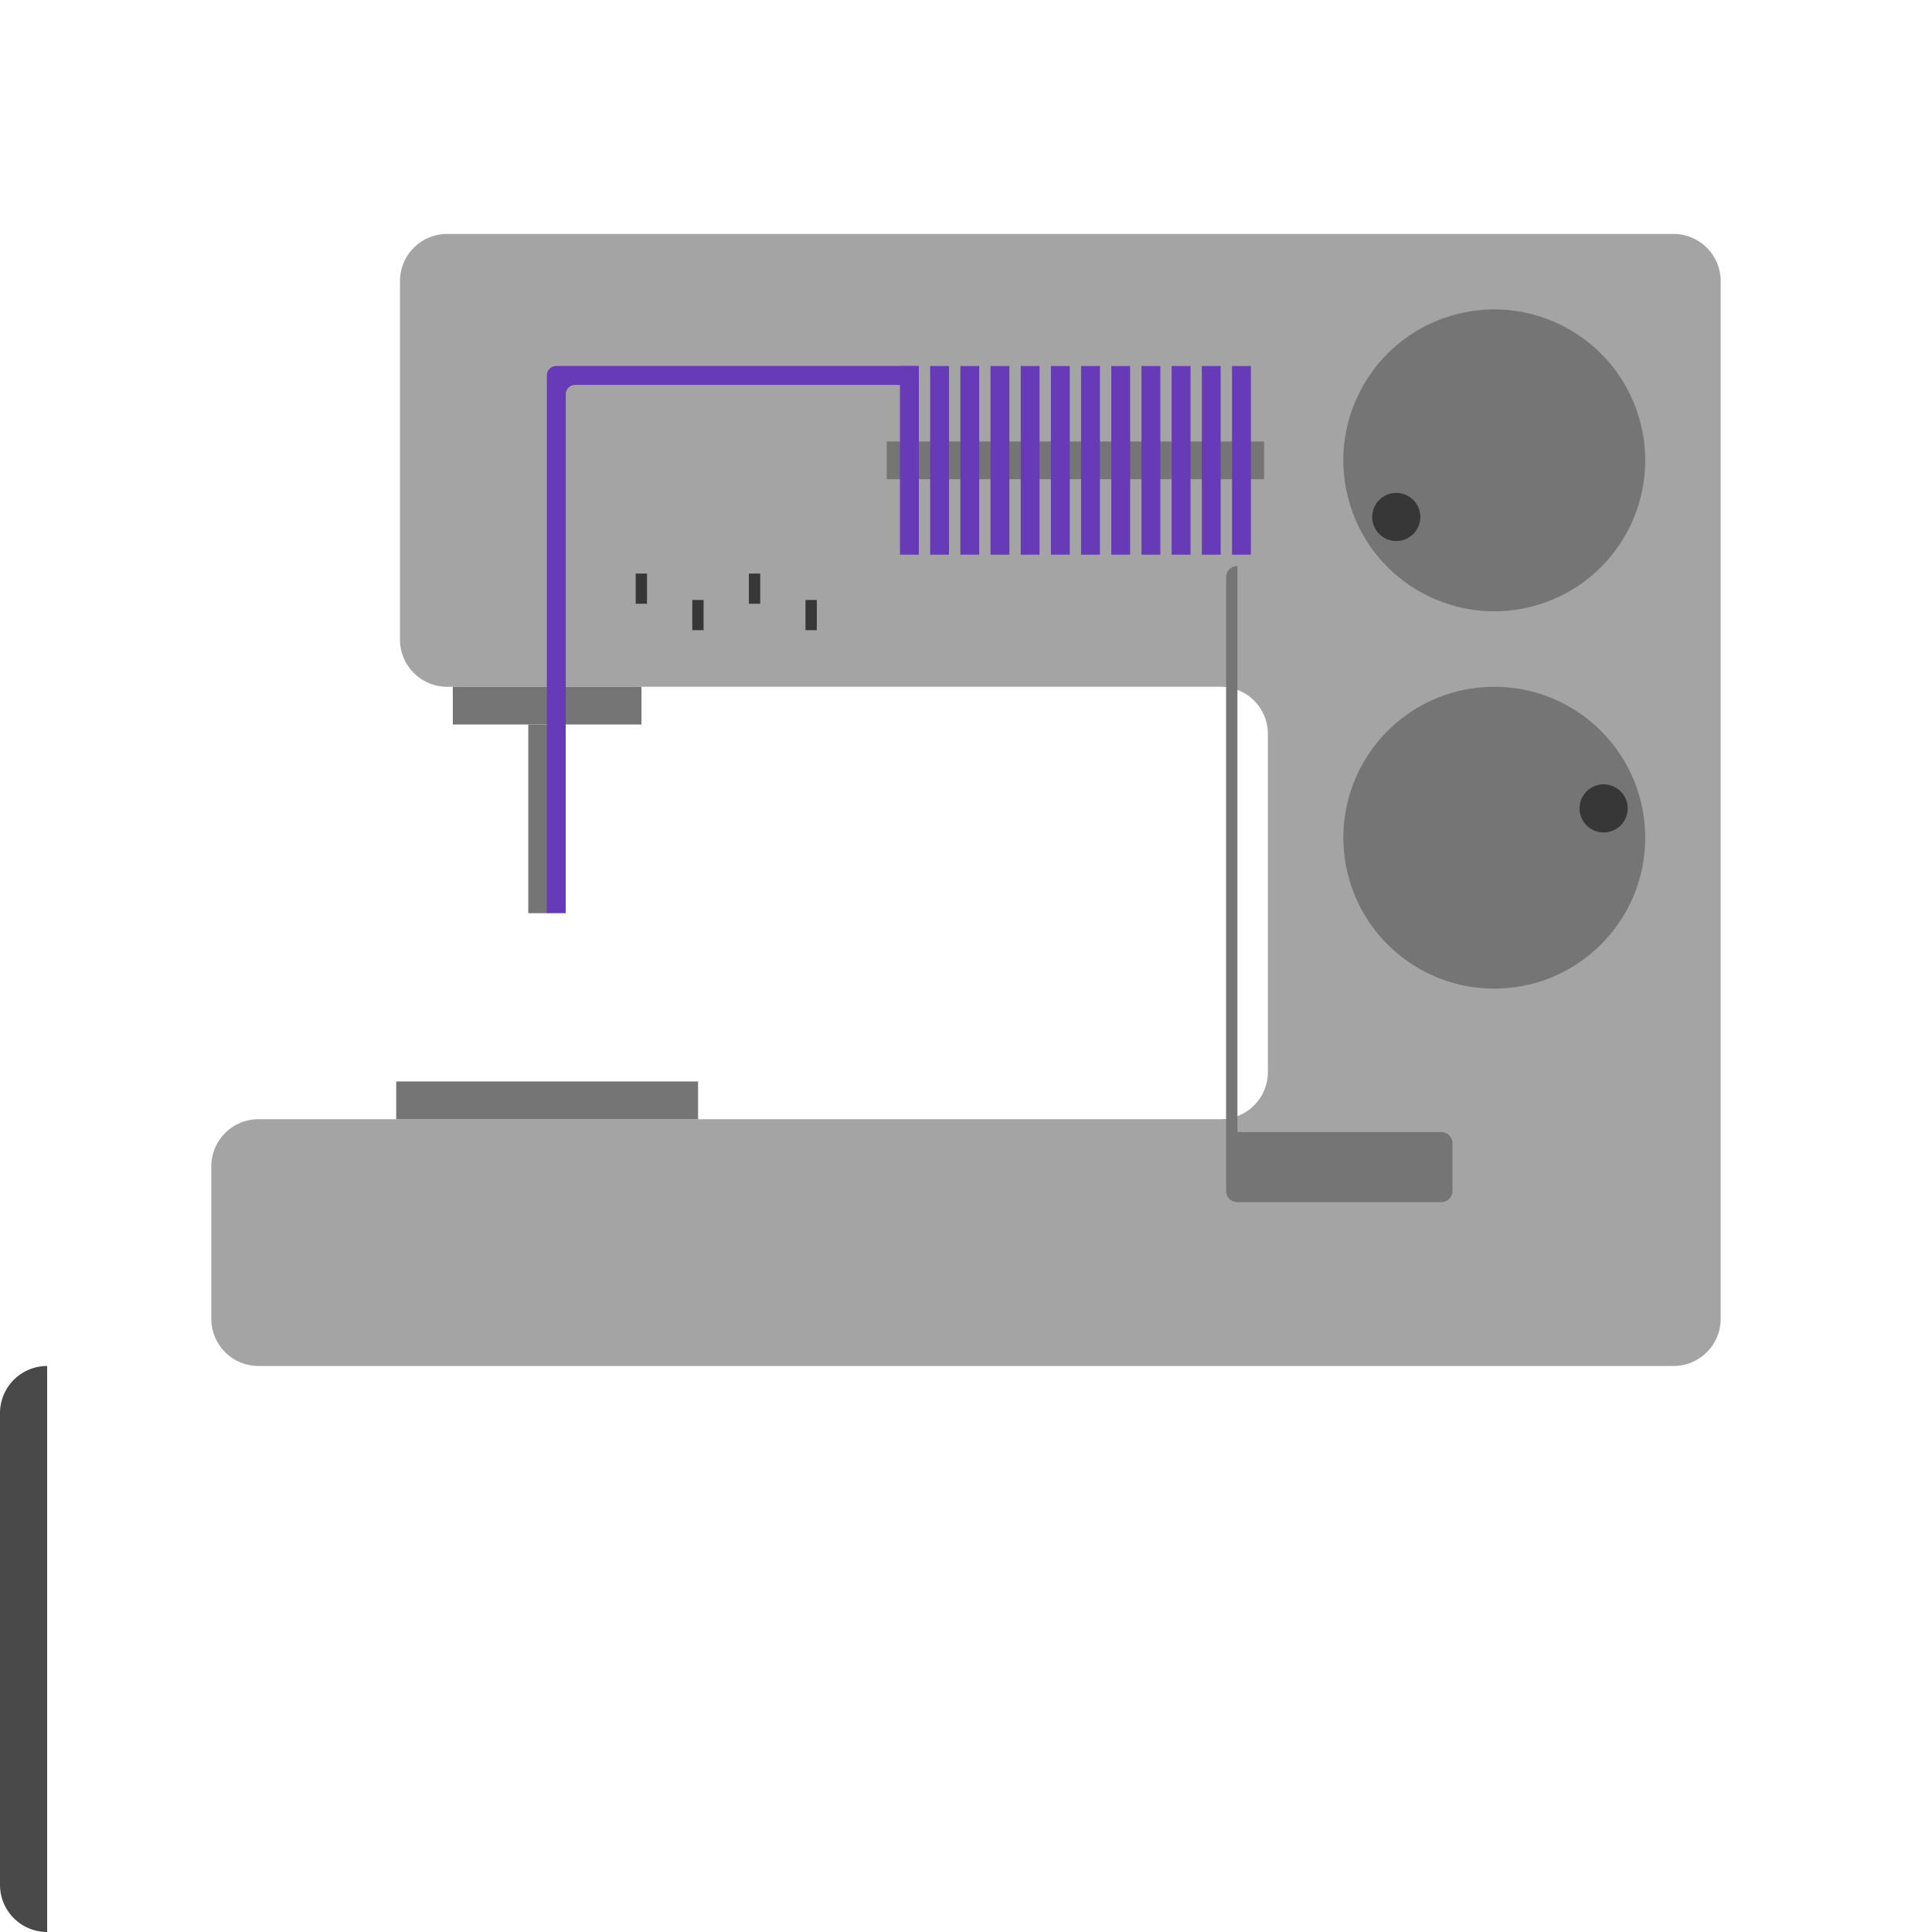 <?xml version="1.0" encoding="UTF-8" standalone="no"?>
<!-- Created with Inkscape (http://www.inkscape.org/) -->

<svg
   width="512"
   height="512"
   viewBox="0 0 512 512"
   version="1.1"
   id="svg5"
   inkscape:version="1.1.1 (3bf5ae0d25, 2021-09-20, custom)"
   sodipodi:docname="sewing.svg"
   xmlns:inkscape="http://www.inkscape.org/namespaces/inkscape"
   xmlns:sodipodi="http://sodipodi.sourceforge.net/DTD/sodipodi-0.dtd"
   xmlns="http://www.w3.org/2000/svg"
   xmlns:svg="http://www.w3.org/2000/svg">
  <sodipodi:namedview
     id="namedview7"
     pagecolor="#ffffff"
     bordercolor="#666666"
     borderopacity="1.0"
     inkscape:pageshadow="2"
     inkscape:pageopacity="0.0"
     inkscape:pagecheckerboard="0"
     inkscape:document-units="px"
     showgrid="false"
     inkscape:snap-bbox="true"
     inkscape:bbox-paths="true"
     inkscape:bbox-nodes="true"
     inkscape:snap-bbox-edge-midpoints="true"
     inkscape:snap-bbox-midpoints="true"
     showguides="false"
     inkscape:zoom="1.4199219"
     inkscape:cx="200.011"
     inkscape:cy="260.92985"
     inkscape:window-width="1920"
     inkscape:window-height="994"
     inkscape:window-x="0"
     inkscape:window-y="22"
     inkscape:window-maximized="1"
     inkscape:current-layer="layer2" />
  <defs
     id="defs2">
    <inkscape:path-effect
       effect="fillet_chamfer"
       id="path-effect17427"
       is_visible="true"
       lpeversion="1"
       satellites_param="F,0,0,1,0,3,0,1 @ F,0,0,1,0,3,0,1 @ F,0,0,1,0,3,0,1 @ F,0,0,1,0,3,0,1"
       unit="px"
       method="auto"
       mode="F"
       radius="3"
       chamfer_steps="1"
       flexible="false"
       use_knot_distance="true"
       apply_no_radius="true"
       apply_with_radius="true"
       only_selected="false"
       hide_knots="false" />
    <inkscape:path-effect
       effect="fillet_chamfer"
       id="path-effect12669"
       is_visible="true"
       lpeversion="1"
       satellites_param="F,0,0,1,0,12.5,0,1 @ F,0,0,1,0,12.5,0,1 @ F,0,0,1,0,12.5,0,1 @ F,0,0,1,0,12.5,0,1 @ F,0,0,1,0,12.5,0,1 @ F,0,0,1,0,12.5,0,1 @ F,0,0,1,0,12.5,0,1 @ F,0,0,1,0,12.5,0,1 @ F,0,0,1,0,12.5,0,1 @ F,0,0,1,0,12.5,0,1 @ F,0,0,1,0,12.5,0,1"
       unit="px"
       method="auto"
       mode="F"
       radius="12.5"
       chamfer_steps="1"
       flexible="false"
       use_knot_distance="true"
       apply_no_radius="true"
       apply_with_radius="true"
       only_selected="false"
       hide_knots="false" />
    <inkscape:path-effect
       effect="fillet_chamfer"
       id="path-effect1396"
       is_visible="true"
       lpeversion="1"
       satellites_param="F,0,0,1,0,12.5,0,1 @ F,0,0,1,0,12.5,0,1 @ F,0,0,1,0,12.5,0,1 @ F,0,0,1,0,12.5,0,1"
       unit="px"
       method="auto"
       mode="F"
       radius="12.5"
       chamfer_steps="1"
       flexible="false"
       use_knot_distance="true"
       apply_no_radius="true"
       apply_with_radius="true"
       only_selected="false"
       hide_knots="false" />
    <inkscape:path-effect
       effect="fillet_chamfer"
       id="path-effect8376"
       is_visible="true"
       lpeversion="1"
       satellites_param="F,0,0,1,0,30,0,1 @ F,0,0,1,0,30,0,1 @ F,0,0,1,0,30,0,1 @ F,0,0,1,0,30,0,1"
       unit="px"
       method="auto"
       mode="F"
       radius="30"
       chamfer_steps="1"
       flexible="false"
       use_knot_distance="true"
       apply_no_radius="true"
       apply_with_radius="true"
       only_selected="false"
       hide_knots="false" />
  </defs>
  <g
     inkscape:label="Layer 1"
     inkscape:groupmode="layer"
     id="layer1">
    <path
       style="fill:#494949;fill-opacity:1;fill-rule:evenodd;stroke-width:0.965"
       id="rect31"
       width="512"
       height="150"
       x="0"
       y="362"
       inkscape:path-effect="#path-effect1396"
       d="m 12.5,362 h 487 a 12.5,12.5 45 0 1 12.5,12.5 v 125 A 12.5,12.5 135 0 1 499.5,512 H 12.5 A 12.5,12.5 45 0 1 0,499.5 v -125 A 12.5,12.5 135 0 1 12.5,362 Z"
       sodipodi:type="rect" />
    <path
       id="rect1420"
       style="fill:#a4a4a4;fill-opacity:1;stroke-width:0.987"
       d="m 106,74.5 0,95 a 12.5,12.5 45 0 0 12.5,12.5 h 205 a 12.5,12.5 45 0 1 12.5,12.5 l 0,89.6 a 12.5,12.5 135 0 1 -12.5,12.5 h -255 a 12.5,12.5 135 0 0 -12.5,12.5 V 349.5 A 12.5,12.5 45 0 0 68.5,362 h 375 A 12.5,12.5 135 0 0 456,349.5 V 309.1 194.5 74.5 A 12.5,12.5 45 0 0 443.5,62 l -95,0 h -230 A 12.5,12.5 135 0 0 106,74.5 Z"
       inkscape:original-d="M 106 62 L 106 182 L 336 182 L 336 296.59961 L 56 296.59961 L 56 362 L 456 362 L 456 296.59961 L 456 182 L 456 62 L 336 62 L 106 62 z "
       inkscape:path-effect="#path-effect12669" />
    <rect
       style="fill:#757575;fill-opacity:1;stroke-width:0.414"
       id="rect1619"
       width="5"
       height="50"
       x="140"
       y="192" />
    <rect
       style="fill:#757575;fill-opacity:1;stroke-width:0.586"
       id="rect1619-3"
       width="10"
       height="50"
       x="-192"
       y="120"
       transform="rotate(-90)" />
    <rect
       style="fill:#757575;fill-opacity:1;stroke-width:0.741"
       id="rect1619-3-5"
       width="10"
       height="80"
       x="-296.6"
       y="105"
       transform="rotate(-90)" />
    <path
       id="rect2179"
       style="fill:#673ab7;fill-opacity:1;stroke-width:1.266"
       d="M 147.426 97 A 2.5 2.5 0 0 0 144.926 99.5 L 144.926 242 L 149.926 242 L 149.926 104.5 A 2.5 2.5 0 0 1 152.426 102 L 243.412 102 L 243.412 97 L 147.426 97 z " />
    <rect
       style="fill:#757575;fill-opacity:1;stroke-width:1.144"
       id="rect2301"
       width="100"
       height="10"
       x="235"
       y="117" />
    <path
       style="fill:#757575;fill-opacity:1;stroke-width:0.969"
       id="rect12815-3"
       width="60"
       height="18.586"
       x="162.463"
       y="150"
       inkscape:path-effect="#path-effect17427"
       d="m 165.463,150 h 54 a 3,3 45 0 1 3,3 v 12.586 a 3,3 135 0 1 -3,3 h -54 a 3,3 45 0 1 -3,-3 V 153 a 3,3 135 0 1 3,-3 z"
       sodipodi:type="rect" />
    <rect
       style="fill:#373737;fill-opacity:1;stroke-width:1.079"
       id="rect14523-2"
       width="3"
       height="8"
       x="168.463"
       y="152" />
    <rect
       style="fill:#373737;fill-opacity:1;stroke-width:1.079"
       id="rect14523-2-4"
       width="3"
       height="8"
       x="183.463"
       y="159" />
    <rect
       style="fill:#373737;fill-opacity:1;stroke-width:1.079"
       id="rect14523-2-7"
       width="3"
       height="8"
       x="198.463"
       y="152" />
    <rect
       style="fill:#373737;fill-opacity:1;stroke-width:1.079"
       id="rect14523-2-4-8"
       width="3"
       height="8"
       x="213.463"
       y="159" />
  </g>
  <g
     inkscape:groupmode="layer"
     id="layer4"
     inkscape:label="Layer 4" />
  <g
     inkscape:groupmode="layer"
     id="layer3"
     inkscape:label="Layer 3" />
  <g
     inkscape:groupmode="layer"
     id="layer2"
     inkscape:label="Layer 2">
    <rect
       style="fill:#673ab7;fill-opacity:1;stroke-width:0.75"
       id="rect2179-1"
       width="5"
       height="50"
       x="278.5"
       y="97" />
    <rect
       style="fill:#673ab7;fill-opacity:1;stroke-width:0.75"
       id="rect2179-1-2"
       width="5"
       height="50"
       x="270.5"
       y="97" />
    <rect
       style="fill:#673ab7;fill-opacity:1;stroke-width:0.75"
       id="rect2179-1-2-7"
       width="5"
       height="50"
       x="262.5"
       y="97" />
    <rect
       style="fill:#673ab7;fill-opacity:1;stroke-width:0.75"
       id="rect2179-1-2-7-0"
       width="5"
       height="50"
       x="254.5"
       y="97" />
    <rect
       style="fill:#673ab7;fill-opacity:1;stroke-width:0.75"
       id="rect2179-1-2-7-0-9"
       width="5"
       height="50"
       x="246.5"
       y="97" />
    <rect
       style="fill:#673ab7;fill-opacity:1;stroke-width:0.75"
       id="rect2179-1-6"
       width="5"
       height="50"
       x="318.5"
       y="97" />
    <rect
       style="fill:#673ab7;fill-opacity:1;stroke-width:0.75"
       id="rect2179-1-6-1"
       width="5"
       height="50"
       x="326.5"
       y="97" />
    <rect
       style="fill:#673ab7;fill-opacity:1;stroke-width:0.75"
       id="rect2179-1-2-0"
       width="5"
       height="50"
       x="310.5"
       y="97" />
    <rect
       style="fill:#673ab7;fill-opacity:1;stroke-width:0.75"
       id="rect2179-1-2-7-6"
       width="5"
       height="50"
       x="302.5"
       y="97" />
    <rect
       style="fill:#673ab7;fill-opacity:1;stroke-width:0.75"
       id="rect2179-1-2-7-0-2"
       width="5"
       height="50"
       x="294.5"
       y="97" />
    <rect
       style="fill:#673ab7;fill-opacity:1;stroke-width:0.75"
       id="rect2179-1-2-7-0-9-6"
       width="5"
       height="50"
       x="286.5"
       y="97" />
    <rect
       style="fill:#673ab7;fill-opacity:1;stroke-width:0.75"
       id="rect2179-1-2-7-0-9-3"
       width="5"
       height="50"
       x="238.5"
       y="97" />
    <g
       id="g26685"
       transform="rotate(-165,396,122)">
      <g
         id="g26211"
         transform="rotate(92.651,396,122)">
        <circle
           style="fill:#757575;fill-opacity:1;stroke-width:1.067"
           id="path17737"
           cx="325.045"
           cy="-256.993"
           r="40"
           transform="rotate(55.454)" />
      </g>
      <circle
         style="fill:#373737;fill-opacity:1"
         id="path21864"
         cx="366.281"
         cy="-223.747"
         r="6.381"
         inkscape:transform-center-y="-29.721357"
         transform="rotate(45)" />
    </g>
    <g
       id="g26680"
       transform="rotate(30,396,222)">
      <circle
         style="fill:#757575;fill-opacity:1;stroke-width:1.067"
         id="path17737-06"
         cx="-218.916"
         cy="-397.713"
         r="40"
         transform="rotate(148.105)" />
      <circle
         style="fill:#373737;fill-opacity:1"
         id="path21864-3"
         cx="436.992"
         cy="-153.037"
         r="6.381"
         inkscape:transform-center-y="-29.721357"
         transform="rotate(45)" />
    </g>
  </g>
</svg>
